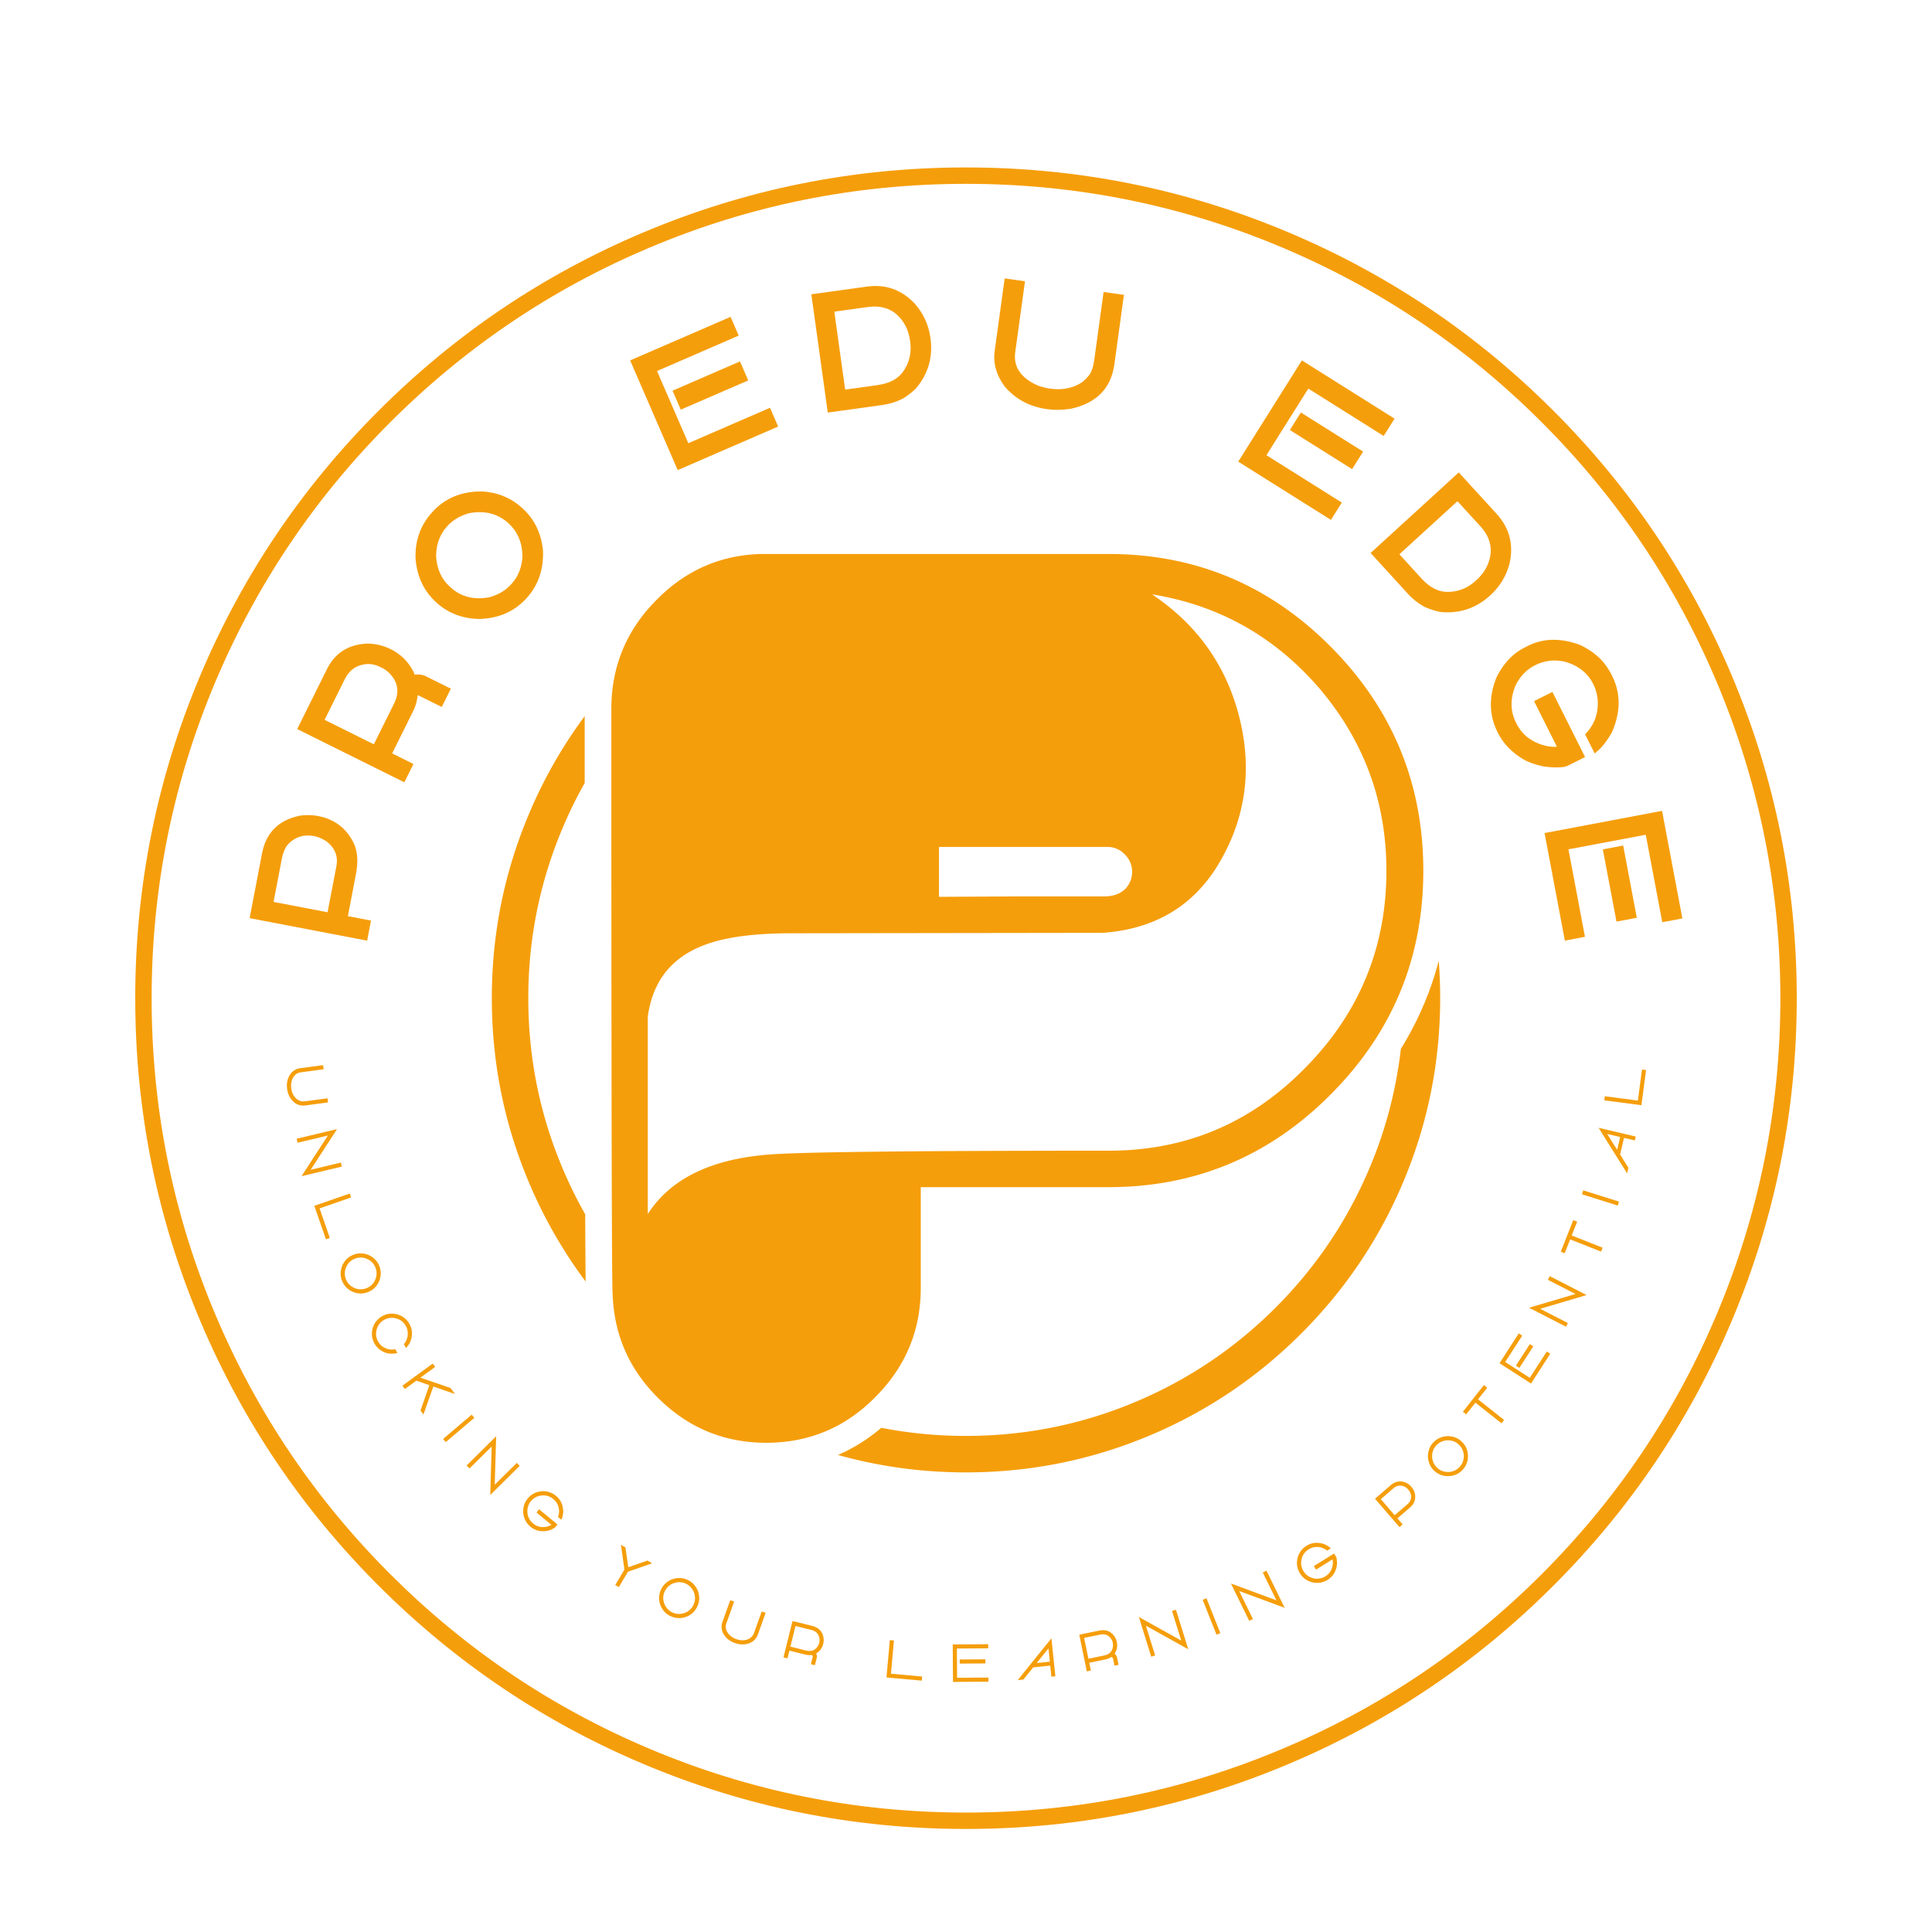 <svg xmlns:mydata="http://www.w3.org/2000/svg" xmlns="http://www.w3.org/2000/svg" viewBox="125 80 300 300">
    <g data-paper-data="{&quot;isGlobalGroup&quot;:true,&quot;bounds&quot;:{&quot;x&quot;:146,&quot;y&quot;:106,&quot;width&quot;:258,&quot;height&quot;:258}}"
        fill="#f59e0b" fill-rule="none" stroke-miterlimit="10" font-family="none" font-weight="none" font-size="none"
        text-anchor="none" style="mix-blend-mode:normal">
        <g data-paper-data="{&quot;isIcon&quot;:&quot;true&quot;,&quot;iconType&quot;:&quot;icon&quot;,&quot;rawIconId&quot;:&quot;dcf21eb1-c6eb-4808-8db6-a3597e24cdc9&quot;,&quot;selectedEffects&quot;:{&quot;container&quot;:&quot;enclosed_circle_outline3&quot;,&quot;transformation&quot;:&quot;&quot;,&quot;pattern&quot;:&quot;&quot;},&quot;isDetailed&quot;:false,&quot;fillRule&quot;:&quot;nonzero&quot;,&quot;blockLetter&quot;:&quot;O&quot;,&quot;blockLetterId&quot;:0,&quot;relativeBoundsIconToContainer&quot;:{&quot;top&quot;:-0.016126375436515766,&quot;left&quot;:0.05411874139208365},&quot;widthRatioIconToContainer&quot;:0.8561659586736127,&quot;heightRatioIconToContainer&quot;:0.9677472491269684,&quot;bounds&quot;:{&quot;x&quot;:201.36860542243596,&quot;y&quot;:166.0229873144847,&quot;width&quot;:147.26277235677168,&quot;height&quot;:142.60840726307933},&quot;iconStyle&quot;:&quot;standalone&quot;,&quot;suitableAsStandaloneIcon&quot;:true}"
            fill-rule="nonzero">
            <path
                d="M244.256 259.287c4.919-.405 22.507-.607 52.899-.607 11.927 0 22.035-4.245 30.459-12.803 8.423-8.491 12.668-18.734 12.668-30.661 0-10.782-3.504-20.217-10.445-28.37-6.94-8.02-15.566-12.871-25.944-14.556 7.009 4.717 11.524 11.052 13.545 19.07 1.954 7.75 1.078 15.028-2.628 21.767q-5.862 10.815-18.599 11.725l-48.249.067c-5.93 0-10.512.607-13.747 1.887-5.054 1.954-7.884 5.66-8.626 11.052v30.66c3.505-5.458 9.704-8.49 18.667-9.231m26.55-47.778v7.75l12.871-.068h12.804c1.415 0 2.493-.404 3.302-1.213a3.78 3.78 0 0 0 1.01-2.628c0-1.01-.404-1.954-1.145-2.695s-1.617-1.146-2.696-1.146zm26.349-45.486c13.41 0 24.933 4.784 34.502 14.42q14.353 14.456 14.353 34.773c0 13.544-4.784 25.068-14.353 34.704-9.57 9.636-21.092 14.42-34.502 14.42h-29.179v15.635q0 9.906-7.076 16.981c-4.65 4.717-10.31 7.076-16.914 7.076-6.402 0-11.927-2.224-16.577-6.739q-6.975-6.772-7.278-16.375-.202-.506-.202-90.77v-.068c0-6.402 2.224-11.995 6.739-16.644 4.515-4.718 9.973-7.21 16.375-7.413zM348.63 235q0 14.978-5.787 28.662-5.59 13.214-15.779 23.404-10.19 10.188-23.403 15.778-13.685 5.787-28.662 5.787-10.236 0-19.869-2.703l.022-.01 1.25-.585.23-.117 1.21-.661.219-.128 1.168-.735.204-.137 1.122-.803.189-.143 1.074-.866.04-.033A68.3 68.3 0 0 0 275 302.968q13.83 0 26.455-5.34 12.197-5.16 21.605-14.568t14.568-21.605a67 67 0 0 0 4.897-18.595l.306-.492.063-.104.694-1.192.06-.107.66-1.212.057-.11.623-1.232.055-.112.584-1.25.052-.115.547-1.266.048-.117.509-1.283.044-.117.469-1.298.04-.119.43-1.311.037-.119.39-1.324.033-.119.182-.693q.223 2.89.223 5.832m-141.475 28.662Q201.37 249.977 201.37 235q0-14.98 5.787-28.661a73 73 0 0 1 8.633-15.134v10.38a68 68 0 0 0-3.416 6.96q-5.34 12.625-5.34 26.455t5.34 26.455a68 68 0 0 0 3.497 7.102l.001.273.006 1.382.006 1.381.007 1.383.008 1.384.01 1.385.01 1.39.014 1.397.007.465a73 73 0 0 1-8.783-15.335"
                data-paper-data="{&quot;isPathIcon&quot;:true}" />
        </g>
        <g data-paper-data="{&quot;isPrimaryText&quot;:true}" fill-rule="nonzero">
            <path
                d="m163.763 222.568 1.924-10.04q.93-4.848 5.874-5.866a8.7 8.7 0 0 1 2.839.056q3.805.73 5.506 4.169.928 1.906.355 4.896l-1.241 6.477 3.588.688-.598 3.117zm3.792-2.505 8.309 1.592 1.368-7.138q.446-2.33-1.54-3.87-.999-.64-1.89-.811-2.468-.474-4.134 1.331-.64.789-.926 2.29l-1.249 6.515q-.001.079.062.09"
                data-paper-data="{&quot;glyphName&quot;:&quot;P&quot;,&quot;glyphIndex&quot;:0,&quot;firstGlyphOfWord&quot;:true,&quot;word&quot;:1}" />
            <path
                d="m171.147 193.207 4.63-9.316q1.856-3.737 6.219-3.956 1.935.007 3.687.878 2.518 1.251 3.7 3.879l-.011.08a3.04 3.04 0 0 1 1.866.292l3.771 1.874-1.412 2.842-3.644-1.81q-.069-.035-.104.035-.147 1.315-.672 2.371l-3.252 6.544q-.023.075.035.104l3.237 1.609-1.412 2.843zm4.255-1.43 7.646 3.8 3.137-6.312q1.303-2.622-.696-4.715-.58-.549-1.103-.808l-.36-.179q-1.902-.945-3.875.085-1.007.6-1.647 1.887z"
                data-paper-data="{&quot;glyphName&quot;:&quot;R&quot;,&quot;glyphIndex&quot;:1,&quot;word&quot;:1}" />
            <path
                d="m192.105 159.542.052-.057q2.948-3.239 7.757-3.17 3.597.225 6.193 2.589l.029.026q2.769 2.52 3.177 6.537.18 4.422-2.55 7.42-2.835 3.114-7.35 3.225-3.93-.072-6.67-2.567-2.874-2.616-3.216-6.783-.153-4.22 2.578-7.22m2.695 11.513.192.174q2.424 2.207 6.086 1.494 2.01-.59 3.23-1.93l.174-.192q1.448-1.591 1.643-4.076.012-3.284-2.183-5.282-2.47-2.25-6.144-1.546-2.071.602-3.336 1.991-1.755 1.926-1.74 4.74.2 2.917 2.078 4.627"
                data-paper-data="{&quot;glyphName&quot;:&quot;O&quot;,&quot;glyphIndex&quot;:2,&quot;lastGlyphOfWord&quot;:true,&quot;word&quot;:1}" />
            <path
                d="m222.848 135.963 15.596-6.762 1.263 2.912-12.625 5.474q-.06.025-.033.085l4.808 11.09q.026.06.086.034l12.624-5.473 1.262 2.912-15.595 6.762zm6.585 4.7 10.472-4.54 1.279 2.947-10.473 4.54z"
                data-paper-data="{&quot;glyphName&quot;:&quot;E&quot;,&quot;glyphIndex&quot;:3,&quot;firstGlyphOfWord&quot;:true,&quot;word&quot;:2}" />
            <path
                d="m250.986 125.7 8.624-1.197q4.362-.606 7.445 2.654 2.005 2.286 2.427 5.327.619 4.453-2.293 7.88-1.113 1.03-2.071 1.569-1.47.727-3.099.953l-8.482 1.179zm3.577 2.774 1.66 11.948q.022.075.087.066l4.94-.687q2.811-.39 4.02-2.14 1.415-2.054 1.064-4.583l-.03-.218q-.348-2.502-2.11-4.076-1.763-1.482-4.406-1.114l-5.16.716q-.075.024-.065.088"
                data-paper-data="{&quot;glyphName&quot;:&quot;D&quot;,&quot;glyphIndex&quot;:4,&quot;word&quot;:2}" />
            <path
                d="m281.003 123.234 3.158.434-1.515 11.013q-.476 3.466 3.61 5.23.964.316 1.606.405l.333.045q2.773.382 4.92-1.063 1.206-1.063 1.378-1.746.27-.538.457-1.899l1.417-10.306 3.158.434-1.483 10.782q-.771 5.609-6.783 6.914-1.938.296-3.619.065-4.119-.567-6.63-3.527-1.951-2.636-1.556-5.511z"
                data-paper-data="{&quot;glyphName&quot;:&quot;U&quot;,&quot;glyphIndex&quot;:5,&quot;lastGlyphOfWord&quot;:true,&quot;word&quot;:2}" />
            <path
                d="m327.154 135.963 14.392 9.046-1.69 2.688-11.649-7.322q-.054-.035-.089.02l-6.433 10.235q-.034.054.02.089l11.65 7.322-1.689 2.687-14.392-9.045zm-.156 8.09 9.664 6.073-1.71 2.72-9.664-6.073z"
                data-paper-data="{&quot;glyphName&quot;:&quot;E&quot;,&quot;glyphIndex&quot;:6,&quot;firstGlyphOfWord&quot;:true,&quot;word&quot;:3}" />
            <path
                d="m351.516 153.36 5.873 6.428q2.971 3.252 2.032 7.639-.748 2.946-3.014 5.018-3.32 3.033-7.792 2.575-1.48-.333-2.467-.817a10 10 0 0 1-2.541-2.013l-5.778-6.322zm-.259 4.52-8.904 8.137q-.048.062-.005.11l3.365 3.682q1.914 2.094 4.042 2.098 2.494.003 4.378-1.72l.163-.148q1.865-1.704 2.163-4.048.222-2.291-1.578-4.262l-3.514-3.845q-.062-.048-.11-.005"
                data-paper-data="{&quot;glyphName&quot;:&quot;D&quot;,&quot;glyphIndex&quot;:7,&quot;word&quot;:3}" />
            <path
                d="m375.218 184.729.099.197q2.074 4.132-.067 8.877-1.226 2.093-2.37 2.958.029.06-.273.21l-1.476-2.942q1.914-1.932 1.974-4.644a6.7 6.7 0 0 0-.707-3.168q-1.29-2.57-4.374-3.458-2.445-.57-4.67.547-1.98.993-3.048 3.197-1.23 3.067.097 5.707l.064.128q1.412 2.813 4.832 3.532 1.066.161 1.454.067l-3.546-7.063 2.849-1.43 5.075 10.108-2.745 1.378q-.996.412-3.632.099-2.1-.455-3.264-1.16-2.67-1.618-3.942-4.153-2-3.984-.17-8.54 1.628-3.254 4.373-4.632l.475-.238q3.67-1.843 8.198-.13 2.604 1.29 3.899 3.117.54.73.895 1.436"
                data-paper-data="{&quot;glyphName&quot;:&quot;G&quot;,&quot;glyphIndex&quot;:8,&quot;word&quot;:3}" />
            <path
                d="m383.083 205.91 3.154 16.703-3.12.589-2.552-13.52q-.012-.064-.076-.053l-11.878 2.243q-.064.012-.052.076l2.553 13.52-3.12.59-3.153-16.704zm-6.037 5.385 2.117 11.216-3.157.596-2.117-11.216z"
                data-paper-data="{&quot;glyphName&quot;:&quot;E&quot;,&quot;glyphIndex&quot;:9,&quot;lastGlyphOfWord&quot;:true,&quot;word&quot;:3}" />
        </g>
        <g data-paper-data="{&quot;isSecondaryText&quot;:true}" fill-rule="nonzero">
            <path
                d="m175.172 245.397.085.64-3.546.472q-1.006.135-1.399 1.276a2.9 2.9 0 0 0-.087 1.191l.007.048q.147 1.108.953 1.713.527.36 1.187.272l3.486-.465.085.64-3.486.465q-1.505.2-2.404-1.2a3.4 3.4 0 0 1-.46-1.327l-.01-.073q-.198-1.489.732-2.538.582-.545 1.275-.637z"
                data-paper-data="{&quot;glyphName&quot;:&quot;U&quot;,&quot;glyphIndex&quot;:0,&quot;firstGlyphOfWord&quot;:true,&quot;word&quot;:1}" />
            <path
                d="m177.328 255.33.002.011-4.09 6.299 4.685-1.115.149.624-6.253 1.488 4.086-6.298-.003-.011-4.697 1.117-.148-.624z"
                data-paper-data="{&quot;glyphName&quot;:&quot;N&quot;,&quot;glyphIndex&quot;:1,&quot;word&quot;:1}" />
            <path d="m179.31 265.332.21.606-4.872 1.69q-.023.012-.015.031l1.586 4.573-.607.21-1.804-5.202z"
                data-paper-data="{&quot;glyphName&quot;:&quot;L&quot;,&quot;glyphIndex&quot;:2,&quot;word&quot;:1}" />
            <path
                d="M183.84 276.448q.494 1.083.114 2.299-.486 1.287-1.646 1.814-1.456.663-2.95-.18-.807-.538-1.155-1.303l-.05-.11q-.557-1.224.07-2.633.424-.702.562-.764.36-.404.959-.677 1.065-.484 2.293-.097 1.275.49 1.804 1.65m-3.873-.946q-1.017.462-1.363 1.672-.17.853.142 1.537l.04.089q.375.825 1.317 1.23 1.002.369 1.926-.051 1.054-.48 1.38-1.694.175-.842-.156-1.57-.476-1.046-1.694-1.38a2.5 2.5 0 0 0-1.592.167"
                data-paper-data="{&quot;glyphName&quot;:&quot;O&quot;,&quot;glyphIndex&quot;:3,&quot;word&quot;:1}" />
            <path
                d="m188.506 285.462.074.126q.645 1.105.224 2.532-.285.735-.756 1.184l-.33-.564q.006-.045.195-.27.199-.295.338-.79.222-.995-.253-1.808l-.025-.042q-.637-1.091-2.055-1.207-.728.008-1.304.344-.999.585-1.2 1.825-.09.861.312 1.548.57.975 1.819 1.204.435.037.834-.036l.336.575-.01.006q-1.043.267-1.982-.092-1.03-.443-1.55-1.333-.74-1.265-.187-2.774a3.17 3.17 0 0 1 1.313-1.487q1.24-.725 2.69-.208 1.023.422 1.517 1.267"
                data-paper-data="{&quot;glyphName&quot;:&quot;C&quot;,&quot;glyphIndex&quot;:4,&quot;word&quot;:1}" />
            <path
                d="m192.192 291.735.379.518-2.283 1.666.007.01 4.671 1.607.666.912-.01.007q-.3-.117-3.178-1.104-.134-.038-.148-.058l-.01.007-1.527 4.327-.01.007-.45-.616q.015-.09 1.099-3.144.275-.774.27-.78l-2.017-.71-1.784 1.301-.378-.518z"
                data-paper-data="{&quot;glyphName&quot;:&quot;K&quot;,&quot;glyphIndex&quot;:5,&quot;word&quot;:1}" />
            <path d="m198.24 299.671.416.49-4.44 3.768-.414-.49z"
                data-paper-data="{&quot;glyphName&quot;:&quot;I&quot;,&quot;glyphIndex&quot;:6,&quot;word&quot;:1}" />
            <path
                d="m202.035 303.033.009.008-.222 7.507 3.424-3.386.451.456-4.57 4.52.22-7.504-.01-.009-3.432 3.395-.45-.456z"
                data-paper-data="{&quot;glyphName&quot;:&quot;N&quot;,&quot;glyphIndex&quot;:7,&quot;word&quot;:1}" />
            <path
                d="m211.308 312.253.038.031q1.086.897 1.112 2.43-.03.732-.29 1.27l-.527-.434a2.43 2.43 0 0 0-.725-2.783q-.974-.804-2.304-.454-.703.225-1.18.805-.748.905-.463 2.219.255.774.81 1.232.942.777 2.26.464.52-.191.58-.263l-2.314-1.91.408-.495 2.85 2.352-.385.466q-.333.27-1.043.498-1.612.339-2.767-.614-.908-.75-1.104-1.986-.148-1.385.677-2.384.982-1.19 2.625-1.14 1.013.094 1.742.696"
                data-paper-data="{&quot;glyphName&quot;:&quot;G&quot;,&quot;glyphIndex&quot;:8,&quot;lastGlyphOfWord&quot;:true,&quot;word&quot;:1}" />
            <path
                d="m221.42 319.878.698.414q.082.46.397 2.776.041.28.056.288.015-.024 2.969-1.032l.72.427-3.749 1.302-1.424 2.399-.551-.328 1.424-2.399z"
                data-paper-data="{&quot;glyphName&quot;:&quot;Y&quot;,&quot;glyphIndex&quot;:9,&quot;firstGlyphOfWord&quot;:true,&quot;word&quot;:2}" />
            <path
                d="M231.802 325.339q1.073.513 1.563 1.69.454 1.297-.096 2.447-.69 1.443-2.376 1.757-.965.105-1.723-.258l-.11-.053q-1.212-.58-1.637-2.062-.125-.812-.06-.947.017-.542.301-1.135.505-1.055 1.695-1.547 1.293-.443 2.443.108m-3.577 1.762q-.481 1.006.03 2.157.417.763 1.095 1.087l.088.043q.816.39 1.8.096 1.005-.36 1.443-1.276.501-1.044-.03-2.184-.406-.758-1.128-1.103-1.036-.497-2.184.03a2.5 2.5 0 0 0-1.114 1.15"
                data-paper-data="{&quot;glyphName&quot;:&quot;O&quot;,&quot;glyphIndex&quot;:10,&quot;word&quot;:2}" />
            <path
                d="m238.392 328.473.608.218-1.208 3.367q-.342.956.492 1.829.453.42 1.018.624l.046.016q1.052.377 1.959-.06a1.65 1.65 0 0 0 .786-.93l1.188-3.31.607.217-1.187 3.31q-.513 1.43-2.169 1.586-.706.045-1.39-.2l-.069-.026q-1.415-.507-1.92-1.814-.216-.768.02-1.425z"
                data-paper-data="{&quot;glyphName&quot;:&quot;U&quot;,&quot;glyphIndex&quot;:11,&quot;word&quot;:2}" />
            <path
                d="m248.826 331.899 2.23.555q1.237.308 1.617 1.201a2.3 2.3 0 0 1 .153 1.607 2.34 2.34 0 0 1-1.108 1.495q.201.285.086.745l-.266 1.068-.622-.155.277-1.115q.048-.189-.144-.312l-.012-.003q-.418.084-1.076-.08l-2.384-.593-.298 1.198-.623-.155 1.403-5.635q.515.116.767.179m-.303.61-.785 3.157q-.002.024.018.03l2.372.59q1.17.29 1.764-.532.229-.315.314-.658.19-.764-.268-1.427-.3-.41-1.025-.59l-2.36-.587q-.025-.001-.03.018"
                data-paper-data="{&quot;glyphName&quot;:&quot;R&quot;,&quot;glyphIndex&quot;:12,&quot;lastGlyphOfWord&quot;:true,&quot;word&quot;:2}" />
            <path d="m263.173 334.676.639.058-.463 5.136q.002.024.022.026l4.82.434-.057.64-5.484-.495z"
                data-paper-data="{&quot;glyphName&quot;:&quot;L&quot;,&quot;glyphIndex&quot;:13,&quot;firstGlyphOfWord&quot;:true,&quot;word&quot;:3}" />
            <path
                d="m272.942 335.347 5.506-.037.004.641-4.864.033.03 4.54 4.865-.033.004.641-5.505.038zm1.084 2.336 3.979-.027.004.641-3.979.027z"
                data-paper-data="{&quot;glyphName&quot;:&quot;E&quot;,&quot;glyphIndex&quot;:14,&quot;word&quot;:3}" />
            <path
                d="m288.268 334.402.606 5.885-.618.063-.177-1.716-2.605.268q-.052.006-.19.207-.034.033-1.374 1.689l-.864.089-.001-.012q4.215-5.243 5.223-6.473m-2.272 3.818.001.012 2.02-.208-.212-2.052a219 219 0 0 0-1.81 2.248"
                data-paper-data="{&quot;glyphName&quot;:&quot;A&quot;,&quot;glyphIndex&quot;:15,&quot;word&quot;:3}" />
            <path
                d="m293.36 333.673 2.251-.462q1.25-.257 1.978.385.655.524.831 1.383a2.34 2.34 0 0 1-.354 1.827q.304.169.4.635l.222 1.077-.629.13-.231-1.126q-.039-.19-.265-.22l-.012.003q-.34.257-1.005.393l-2.406.495.248 1.21-.628.128-1.17-5.687q.516-.119.77-.17m-.009.682.655 3.186q.008.022.029.019l2.394-.492q1.18-.243 1.361-1.242a1.9 1.9 0 0 0 0-.73 1.69 1.69 0 0 0-.859-1.17q-.446-.24-1.179-.09l-2.382.49q-.023.009-.02.03"
                data-paper-data="{&quot;glyphName&quot;:&quot;R&quot;,&quot;glyphIndex&quot;:16,&quot;word&quot;:3}" />
            <path
                d="m301.847 331.098.011-.003 6.562 3.652-1.43-4.598.612-.19 1.91 6.137-6.561-3.649-.012.004 1.434 4.61-.613.19z"
                data-paper-data="{&quot;glyphName&quot;:&quot;N&quot;,&quot;glyphIndex&quot;:17,&quot;word&quot;:3}" />
            <path d="m311.748 328.417.596-.237 2.15 5.41-.595.238z"
                data-paper-data="{&quot;glyphName&quot;:&quot;I&quot;,&quot;glyphIndex&quot;:18,&quot;word&quot;:3}" />
            <path
                d="m316.145 325.896.01-.005 7.044 2.607-2.116-4.325.576-.282 2.824 5.774-7.04-2.604-.012.005 2.121 4.337-.576.282z"
                data-paper-data="{&quot;glyphName&quot;:&quot;N&quot;,&quot;glyphIndex&quot;:19,&quot;word&quot;:3}" />
            <path
                d="m327.841 320.052.042-.026q1.196-.745 2.656-.28.685.263 1.112.68l-.58.361a2.43 2.43 0 0 0-2.868-.2q-1.073.667-1.166 2.04-.009.737.387 1.375.62.996 1.956 1.146.816.005 1.426-.375 1.038-.645 1.16-1.994-.015-.554-.064-.634l-2.548 1.585-.339-.545 3.138-1.951.32.514q.147.4.139 1.146-.193 1.636-1.465 2.427-1 .623-2.234.414-1.359-.303-2.043-1.402-.816-1.31-.244-2.852.413-.93 1.215-1.43"
                data-paper-data="{&quot;glyphName&quot;:&quot;G&quot;,&quot;glyphIndex&quot;:20,&quot;lastGlyphOfWord&quot;:true,&quot;word&quot;:3}" />
            <path
                d="m338.51 312.725 2.412-2.084q1.224-1.056 2.643-.282.338.23.531.453l.112.13q.637.737.532 1.783a2.14 2.14 0 0 1-.713 1.286l-2.037 1.76.81.937-.486.42zm.905.066 2.155 2.495 2.01-1.736q.72-.621.46-1.616a2 2 0 0 0-.317-.573l-.104-.12q-.456-.528-1.254-.564-.553.043-.996.426z"
                data-paper-data="{&quot;glyphName&quot;:&quot;P&quot;,&quot;glyphIndex&quot;:21,&quot;firstGlyphOfWord&quot;:true,&quot;word&quot;:4}" />
            <path
                d="M347.582 303.966q.82-.861 2.09-.966 1.374-.03 2.299.847 1.159 1.103.938 2.803-.197.95-.777 1.559l-.084.088q-.926.974-2.467.92-.81-.131-.919-.235a2.8 2.8 0 0 1-.987-.635q-.846-.806-.948-2.09-.023-1.367.855-2.29m.574 3.946q.81.77 2.06.638.855-.162 1.373-.707l.067-.07q.624-.657.647-1.682-.033-1.068-.768-1.767-.84-.798-2.087-.646-.847.153-1.398.733-.792.833-.645 2.087.145.838.75 1.415"
                data-paper-data="{&quot;glyphName&quot;:&quot;O&quot;,&quot;glyphIndex&quot;:22,&quot;word&quot;:4}" />
            <path d="m352.156 299.212 3.267-4.136.513.406-1.43 1.81 4.05 3.198-.405.513-4.05-3.199-1.432 1.814z"
                data-paper-data="{&quot;glyphName&quot;:&quot;T&quot;,&quot;glyphIndex&quot;:23,&quot;word&quot;:4}" />
            <path
                d="m357.845 291.68 2.986-4.626.54.348-2.64 4.087 3.815 2.462 2.638-4.087.539.348-2.986 4.626zm2.547.374 2.159-3.343.539.347-2.159 3.344z"
                data-paper-data="{&quot;glyphName&quot;:&quot;E&quot;,&quot;glyphIndex&quot;:24,&quot;word&quot;:4}" />
            <path
                d="m362.433 283.07.006-.01 7.201-2.13-4.285-2.198.293-.57 5.72 2.932-7.199 2.132-.005.01 4.296 2.203-.293.57z"
                data-paper-data="{&quot;glyphName&quot;:&quot;N&quot;,&quot;glyphIndex&quot;:25,&quot;word&quot;:4}" />
            <path d="m367.357 274.362 1.937-4.902.608.24-.848 2.145 4.8 1.897-.24.608-4.8-1.897-.85 2.149z"
                data-paper-data="{&quot;glyphName&quot;:&quot;T&quot;,&quot;glyphIndex&quot;:26,&quot;word&quot;:4}" />
            <path d="m370.652 265.452.192-.612 5.555 1.744-.192.612z"
                data-paper-data="{&quot;glyphName&quot;:&quot;I&quot;,&quot;glyphIndex&quot;:27,&quot;word&quot;:4}" />
            <path
                d="m373.24 255.13 5.76 1.351-.143.605-1.68-.394-.598 2.55q-.012.051.134.248.02.041 1.147 1.85l-.199.846-.012-.003q-3.576-5.698-4.41-7.053m2.865 3.396.012.002.463-1.976-2.008-.471a219 219 0 0 0 1.533 2.445"
                data-paper-data="{&quot;glyphName&quot;:&quot;A&quot;,&quot;glyphIndex&quot;:28,&quot;word&quot;:4}" />
            <path d="m374.11 250.859.083-.636 5.113.673q.024-.002.027-.021l.632-4.799.636.084-.719 5.459z"
                data-paper-data="{&quot;glyphName&quot;:&quot;L&quot;,&quot;glyphIndex&quot;:29,&quot;lastGlyphOfWord&quot;:true,&quot;word&quot;:4}" />
        </g>
        <g data-paper-data="{&quot;isContainerElementsWrapper&quot;:true}" fill-rule="evenodd">
            <path
                d="M183.783 143.783q-17.853 17.854-27.645 41.004Q146 208.757 146 235t10.138 50.213q9.792 23.151 27.645 41.004 17.856 17.855 41.004 27.644Q248.757 364.001 275 364q26.244 0 50.213-10.139 23.153-9.79 41.004-27.644 17.855-17.856 27.644-41.004Q404.001 261.243 404 235q0-26.244-10.139-50.213-9.79-23.151-27.644-41.004t-41.004-27.645Q301.244 106 275 106t-50.213 10.138q-23.151 9.792-41.004 27.645M148.546 235q0-25.728 9.937-49.221 9.598-22.693 27.1-40.196t40.196-27.1q23.494-9.937 49.221-9.937 25.728 0 49.222 9.937 22.692 9.598 40.194 27.1t27.101 40.196q9.937 23.494 9.937 49.221t-9.937 49.222q-9.598 22.69-27.1 40.194-17.502 17.502-40.195 27.101-23.494 9.937-49.222 9.937-25.725 0-49.222-9.937-22.69-9.596-40.195-27.1-17.502-17.502-27.1-40.195-9.937-23.495-9.937-49.222"
                data-paper-data="{&quot;isBaseLogoContainer&quot;:true}" />
        </g>
    </g>
</svg>